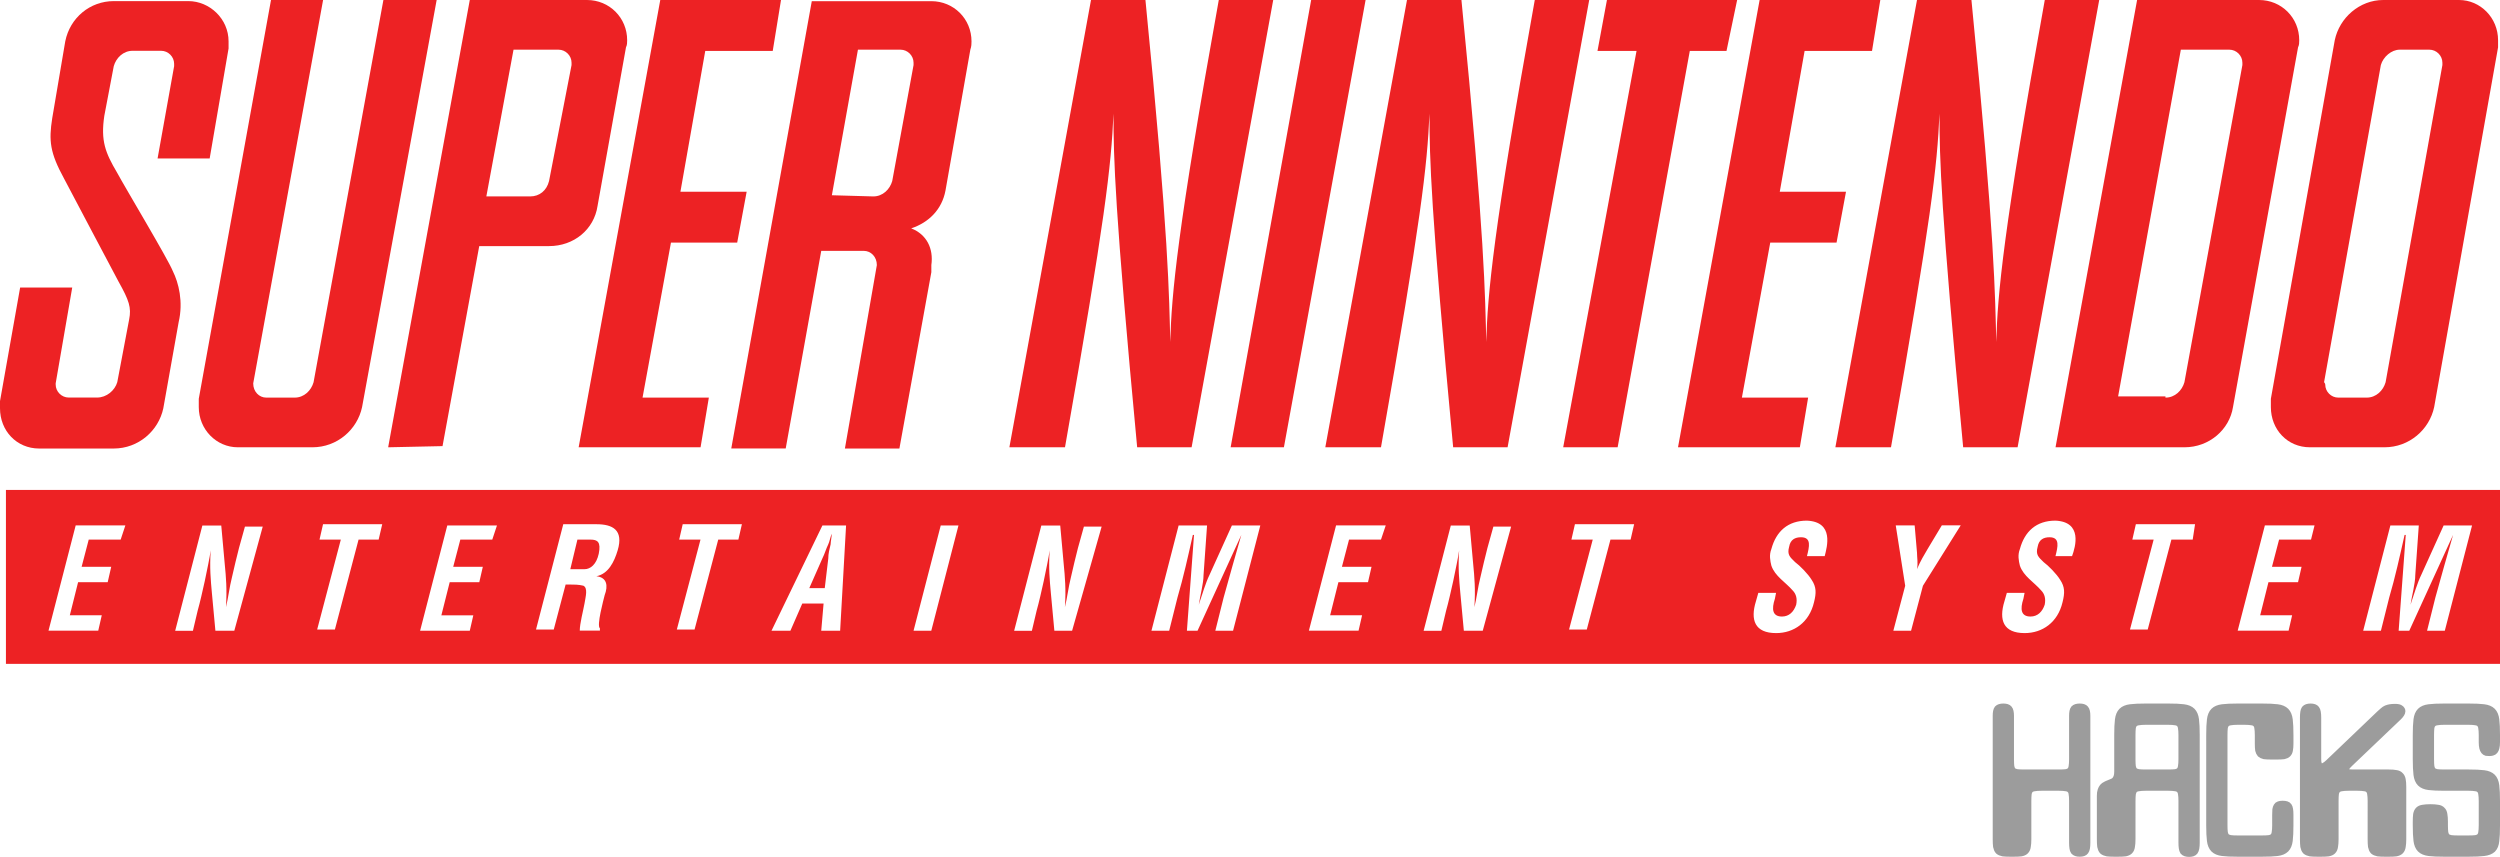 <?xml version="1.0" encoding="UTF-8" standalone="no"?>
<!-- Created with Inkscape (http://www.inkscape.org/) -->

<svg
   width="1016.213mm"
   height="348.315mm"
   viewBox="0 0 1016.213 348.315"
   version="1.1"
   id="svg1"
   inkscape:version="1.3.2 (091e20e, 2023-11-25, custom)"
   sodipodi:docname="snes-hacks.svg"
   xmlns:inkscape="http://www.inkscape.org/namespaces/inkscape"
   xmlns:sodipodi="http://sodipodi.sourceforge.net/DTD/sodipodi-0.dtd"
   xmlns="http://www.w3.org/2000/svg"
   xmlns:svg="http://www.w3.org/2000/svg">
  <sodipodi:namedview
     id="namedview1"
     pagecolor="#ffffff"
     bordercolor="#000000"
     borderopacity="0.25"
     inkscape:showpageshadow="2"
     inkscape:pageopacity="0.0"
     inkscape:pagecheckerboard="false"
     inkscape:deskcolor="#d1d1d1"
     inkscape:document-units="mm"
     inkscape:zoom="3.2409231"
     inkscape:cx="3928.9732"
     inkscape:cy="1441.4103"
     inkscape:window-width="3840"
     inkscape:window-height="2054"
     inkscape:window-x="-11"
     inkscape:window-y="-11"
     inkscape:window-maximized="1"
     inkscape:current-layer="layer1" />
  <defs
     id="defs1">
    <rect
       x="2764.785"
       y="1018.3"
       width="1623.264"
       height="706.2"
       id="rect1" />
  </defs>
  <g
     inkscape:label="Layer 1"
     inkscape:groupmode="layer"
     id="layer1"
     transform="translate(402.96,-13.758)">
    <g
       id="SNES_22_"
       transform="matrix(0.265,0,0,0.265,-402.96,13.758)">
      <g
         id="g15">
        <g
           id="g14">
          <g
             id="g13">
            <g
               id="g2">
              <path
                 class="st0"
                 d="m 179.7,265 c 12.7,23.6 78.1,132.5 85.3,150.7 9.1,18.2 16.3,47.2 9.1,78.1 L 250.5,626.3 C 243.2,660.8 212.4,688 174.3,688 H 59.9 C 25.4,687.9 0,660.7 0,626.2 0,622.6 0,618.9 0,615.3 L 30.9,441 h 79.9 L 85.4,588 c 0,1.8 0,1.8 0,1.8 0,10.9 9.1,20 20,20 H 149 c 14.5,0 27.2,-10.9 30.9,-23.6 L 198.1,490 c 3.6,-18.2 0,-29 -16.3,-58.1 C 169.1,408.3 114.6,304.8 98.3,274 76.5,234.1 74.7,215.9 80.1,181.4 l 20,-118 C 107.4,27.1 138.2,1.7 174.5,1.7 h 114.4 c 32.7,0 61.7,27.2 61.7,61.7 0,3.6 0,7.3 0,10.9 l -29,168.8 h -79.9 l 25.4,-141.6 c 0,-1.8 0,-1.8 0,-3.6 0,-10.9 -9.1,-20 -20,-20 h -43.6 c -14.5,0 -25.4,10.9 -29,23.6 L 160,177.7 c -5.7,38.3 1.5,56.5 19.7,87.3 z"
                 id="path1"
                 style="fill:#ed2224" />
            </g>
            <g
               id="g3">
              <path
                 class="st0"
                 d="m 388.4,588.1 c 0,1.8 0,1.8 0,0 0,12.7 9.1,21.8 20,21.8 H 452 c 14.5,0 25.4,-10.9 29,-23.6 L 588.1,0 h 81.7 L 555.4,624.4 c -7.3,34.5 -38.1,61.7 -76.2,61.7 H 364.8 c -32.7,0 -59.9,-27.2 -59.9,-61.7 0,-3.6 0,-7.3 0,-12.7 L 415.7,0 h 79.9 z"
                 id="path2"
                 style="fill:#ed2224" />
            </g>
            <g
               id="g4">
              <polygon
                 class="st0"
                 points="1074.6,686.1 887.6,686.1 1012.8,0 1198,0 1185.3,78.1 1081.8,78.1 1043.7,294.1 1145.3,294.1 1130.8,372.1 1029.2,372.1 985.6,609.9 1087.3,609.9 "
                 id="polygon2"
                 style="fill:#ed2224" />
            </g>
            <g
               id="g5">
              <path
                 class="st0"
                 d="M 1548.3,686.1 1673.5,0 h 83.5 c 36.3,366.7 36.3,455.6 38.1,524.6 C 1796.9,452 1806,352.2 1869.5,0 v 0 h 83.5 l -125.2,686.1 h -83.5 C 1709.8,319.4 1708,243.2 1708,174.2 c -3.6,81.7 -12.7,161.5 -74.4,511.9 z"
                 id="path3"
                 style="fill:#ed2224" />
            </g>
            <g
               id="g6">
              <polygon
                 class="st0"
                 points="2011.2,0 2094.7,0 1969.4,686.1 1887.7,686.1 "
                 id="polygon4"
                 style="fill:#ed2224" />
            </g>
            <g
               id="g7">
              <polygon
                 class="st0"
                 points="2481.3,686.1 2397.8,686.1 2510.3,78.1 2450.4,78.1 2464.9,0 2664.6,0 2648.3,78.1 2592,78.1 "
                 id="polygon5"
                 style="fill:#ed2224" />
            </g>
            <g
               id="g8">
              <polygon
                 class="st0"
                 points="2760.8,686.1 2573.9,686.1 2699.1,0 2884.2,0 2871.5,78.1 2768.1,78.1 2730,294.1 2831.6,294.1 2817.1,372.1 2715.4,372.1 2671.9,609.9 2773.5,609.9 "
                 id="polygon6"
                 style="fill:#ed2224" />
            </g>
            <g
               id="g9">
              <path
                 class="st0"
                 d="M 2032.9,686.1 2158.2,0 h 83.5 c 36.3,366.7 36.3,455.6 38.1,524.6 1.8,-72.6 10.9,-172.4 74.4,-524.6 v 0 h 83.5 L 2312.5,686.1 H 2229 c -34.5,-366.7 -36.3,-442.9 -36.3,-511.9 -3.6,81.7 -12.7,161.5 -74.4,511.9 0,0 -85.4,0 -85.4,0 z"
                 id="path7"
                 style="fill:#ed2224" />
            </g>
            <g
               id="g10">
              <path
                 class="st0"
                 d="M 2815.3,686.1 2940.5,0 h 83.5 c 36.3,366.7 36.3,455.6 38.1,524.6 C 3063.9,452 3073,352.2 3136.5,0 v 0 h 83.5 l -125.2,686.1 h -83.5 C 2976.8,319.4 2975,243.2 2975,174.2 c -3.6,81.7 -12.7,161.5 -74.4,511.9 z"
                 id="path8"
                 style="fill:#ed2224" />
            </g>
            <path
               class="st0"
               d="M 595.4,686.1 720.6,0 h 179.7 c 34.5,0 61.7,27.2 61.7,61.7 0,3.6 0,7.3 -1.8,10.9 l -43.6,243.2 c -5.4,36.3 -36.3,61.7 -74.4,61.7 H 735.1 L 678.8,684.3 Z M 813.2,301.3 c 14.5,0 25.4,-9.1 29,-23.6 L 876.7,99.8 c 0,0 0,-1.8 0,-3.6 0,-10.9 -9.1,-20 -20,-20 h -69 L 746,301.3 Z M 1345,406.6 v 0 c 0,-12.7 -9.1,-21.8 -20,-21.8 h -65.3 l -54.5,303.1 h -83.5 L 1245.2,1.8 h 183.3 c 34.5,0 61.7,27.2 61.7,61.7 0,3.6 0,7.3 -1.8,12.7 l -38.1,216 c -5.4,29 -25.4,49 -52.6,58.1 23.6,9.1 34.5,30.9 30.9,56.3 0,3.6 0,7.3 0,10.9 l -49,270.5 H 1296 Z m -5.4,-105.3 c 14.5,0 25.4,-10.9 29,-23.6 l 32.7,-177.9 c 0,-1.8 0,-1.8 0,-3.6 0,-10.9 -9.1,-20 -20,-20 H 1316 l -40,223.3 z M 3278.1,0 h 187 c 34.5,0 61.7,27.2 61.7,61.7 0,3.6 0,7.3 -1.8,10.9 l -99.8,551.8 c -5.4,34.5 -36.3,61.7 -74.4,61.7 H 3153 Z m 43.6,609.9 c 14.5,0 25.4,-10.9 29,-23.6 l 88.9,-486.5 c 0,-1.8 0,-1.8 0,-3.6 0,-10.9 -9.1,-20 -20,-20 h -74.4 L 3249,608 h 72.6 v 1.9 z M 3655.7,0 h 116.2 c 32.7,0 59.9,27.2 59.9,61.7 0,3.6 0,7.3 0,10.9 l -98,551.8 c -7.3,34.5 -38.1,61.7 -76.2,61.7 h -114.4 c -34.5,0 -59.9,-27.2 -59.9,-61.7 0,-3.6 0,-7.3 0,-12.7 l 98,-550 C 3588.5,27.2 3619.4,0 3655.7,0 Z m -89,589.9 c 0,10.9 9.1,20 20,20 h 43.6 c 14.5,0 25.4,-10.9 29,-23.6 l 87.1,-486.5 c 0,-1.8 0,-1.8 0,-3.6 0,-10.9 -9.1,-20 -20,-20 H 3681 c -12.7,0 -25.4,10.9 -29,23.6 l -87.1,486.5 c 1.8,1.8 1.8,3.6 1.8,3.6 z"
               id="path9"
               style="fill:#ed2224" />
            <g
               id="g12">
              <path
                 class="st0"
                 d="m 1265.1,902.1 5.4,-45.4 c 0,-7.3 1.8,-14.5 3.6,-21.8 0,-3.6 1.8,-12.7 1.8,-16.3 v 0 c -1.8,3.6 -3.6,12.7 -5.4,16.3 -3.6,7.3 -5.4,14.5 -9.1,21.8 l -20,45.4 z"
                 id="path10"
                 style="fill:#ed2224" />
              <path
                 class="st0"
                 d="m 905.7,827.7 h -20 l -10.9,45.4 h 21.8 c 9.1,0 18.2,-7.3 21.8,-23.6 3.7,-18.2 -1.8,-21.8 -12.7,-21.8 z"
                 id="path11"
                 style="fill:#ed2224" />
              <path
                 class="st0"
                 d="m 9.1,751.5 v 266.8 H 3839 V 751.5 Z m 176,76.2 h -49 l -10.9,41.7 h 45.4 l -5.4,23.6 h -45.4 l -12.7,50.8 h 49 l -5.4,23.6 H 74.4 l 41.7,-161.5 h 76.2 z m 174.3,139.8 h -29 L 325,909.4 c -1.8,-20 -3.6,-38.1 -1.8,-65.3 v 0 c -1.8,12.7 -5.4,29 -9.1,47.2 -3.6,16.3 -7.3,32.7 -10.9,45.4 l -7.3,30.9 h -27.2 l 41.7,-161.5 h 29 l 5.4,59.9 c 1.8,18.2 3.6,38.1 1.8,65.3 v 0 c 3.6,-14.5 5.4,-30.9 9.1,-45.4 3.6,-16.3 7.3,-30.9 10.9,-45.4 l 9.1,-32.7 H 403 Z M 580.8,827.7 H 550 l -36.3,137.9 h -27.2 l 36.3,-137.9 h -32.7 l 5.4,-23.6 h 90.8 z m 174.3,0 h -49 l -10.9,41.7 h 45.4 L 735.2,893 H 689.8 L 677,943.9 h 49 l -5.4,23.6 H 644.4 L 686.1,806 h 76.2 z M 947.5,844 c -5.4,18.2 -14.5,36.3 -32.7,39.9 v 0 c 16.3,1.8 18.2,14.5 12.7,29 -1.8,7.3 -12.7,47.2 -7.3,50.8 v 3.6 h -30.9 c 0,-10.9 5.4,-30.9 7.3,-41.7 1.8,-10.9 5.4,-23.6 -1.8,-27.2 -7.3,-1.8 -14.5,-1.8 -21.8,-1.8 h -5.4 l -18.2,69 H 822.2 L 864,804.1 h 50.8 c 25.4,0 41.8,9.1 32.7,39.9 z m 185.1,-16.3 h -30.9 l -36.3,137.9 h -27.2 l 36.3,-137.9 h -32.7 l 5.4,-23.6 h 90.8 z m 156.1,139.8 h -29 l 3.6,-41.7 h -32.7 l -18.2,41.7 h -29 L 1261.5,806 h 36.3 z m 139.8,0 h -27.2 L 1443,806 h 27.2 z m 216,0 h -27.2 l -5.4,-58.1 c -1.8,-20 -3.6,-38.1 -1.8,-65.3 v 0 c -1.8,12.7 -5.4,29 -9.1,47.2 -3.6,16.3 -7.3,32.7 -10.9,45.4 l -7.3,30.9 h -27.2 l 41.7,-161.5 h 29 l 5.4,59.9 c 1.8,18.2 3.6,38.1 1.8,65.3 v 0 c 3.6,-14.5 5.4,-30.9 9.1,-45.4 3.6,-16.3 7.3,-30.9 10.9,-45.4 l 9.1,-32.7 h 27.2 z m 246.9,0 h -27.2 l 12.7,-50.8 c 9.1,-32.7 18.2,-65.3 27.2,-96.2 v 0 l -67.2,147 h -16.3 l 10.9,-147 h -1.8 c -7.3,32.7 -14.5,65.3 -23.6,96.2 l -12.7,50.8 h -27.2 L 1807.9,806 h 43.6 l -5.4,76.2 c 0,12.7 -5.4,32.7 -7.3,45.4 v 0 c 5.4,-16.3 10.9,-34.5 16.3,-45.4 l 34.5,-76.2 h 43.6 z m 226.9,-139.8 h -49 l -10.9,41.7 h 45.4 l -5.4,23.6 H 2053 l -12.7,50.8 h 49 l -5.4,23.6 h -76.2 l 41.7,-161.5 h 76.2 z m 156.1,139.8 h -29 l -5.4,-58.1 c -1.8,-20 -3.6,-38.1 -1.8,-65.3 v 0 c -1.8,12.7 -5.4,29 -9.1,47.2 -3.6,16.3 -7.3,32.7 -10.9,45.4 l -7.3,30.9 h -27.2 l 41.7,-161.5 h 29 l 5.4,59.9 c 1.8,18.2 3.6,38.1 1.8,65.3 v 0 c 3.6,-14.5 5.4,-30.9 9.1,-45.4 3.6,-16.3 7.3,-30.9 10.9,-45.4 l 9.1,-32.7 h 27.2 z m 226.8,-139.8 h -30.9 L 2434,965.6 h -27.2 l 36.3,-137.9 h -32.7 l 5.4,-23.6 h 90.8 z m 297.7,25.4 h -27.2 c 3.6,-14.5 7.3,-29 -9.1,-29 -9.1,0 -16.3,3.6 -18.2,14.5 -3.6,12.7 1.8,16.3 9.1,23.6 7.3,5.4 20,18.2 25.4,27.2 7.3,10.9 7.3,20 3.6,34.5 -7.3,30.9 -30.9,47.2 -58.1,47.2 -32.7,0 -39.9,-20 -30.9,-49 l 3.6,-12.7 h 27.2 l -1.8,9.1 c -5.4,16.3 -3.6,27.2 10.9,27.2 10.9,0 18.2,-7.3 21.8,-18.2 1.8,-9.1 0,-16.3 -5.4,-21.8 -10.9,-12.7 -27.2,-21.8 -32.7,-38.1 -1.8,-7.3 -3.6,-16.3 0,-25.4 7.3,-27.2 25.4,-43.6 54.5,-43.6 41.9,1.9 31,40 27.3,54.5 z m 150.7,45.4 -18.2,69 h -27.2 l 18.2,-69 -14.5,-92.6 h 29 l 3.6,41.7 c 0,7.3 1.8,16.3 0,25.4 v 0 c 5.4,-12.7 10.9,-21.8 16.3,-30.9 l 21.8,-36.3 h 29 z m 228.7,-45.4 h -25.4 c 3.6,-14.5 7.3,-29 -9.1,-29 -9.1,0 -16.3,3.6 -18.2,14.5 -3.6,12.7 1.8,16.3 9.1,23.6 7.3,5.4 20,18.2 25.4,27.2 7.3,10.9 7.3,20 3.6,34.5 -7.3,30.9 -30.9,47.2 -58.1,47.2 -32.7,0 -39.9,-20 -30.9,-49 l 3.6,-12.7 h 27.2 l -1.8,9.1 c -5.4,16.3 -3.6,27.2 10.9,27.2 10.9,0 18.2,-7.3 21.8,-18.2 1.8,-9.1 0,-16.3 -5.4,-21.8 -10.9,-12.7 -27.2,-21.8 -32.7,-38.1 -1.8,-7.3 -3.6,-16.3 0,-25.4 7.3,-27.2 25.4,-43.6 54.5,-43.6 41.8,1.9 30.9,40 25.5,54.5 z m 185.1,-25.4 h -32.7 l -36.3,137.9 h -27.2 l 36.3,-137.9 h -32.7 l 5.4,-23.6 h 90.8 z m 181.5,0 h -49 l -10.9,41.7 h 45.4 L 3525,893 h -45.4 l -12.7,50.8 h 49 l -5.4,23.6 h -78.1 l 41.7,-161.5 h 76.2 z m 205.2,139.8 h -27.2 l 12.7,-50.8 c 9.1,-32.7 18.2,-65.3 27.2,-96.2 v 0 l -67.2,147 h -16.3 l 10.9,-147 h -1.8 c -7.3,32.7 -14.5,65.3 -23.6,96.2 l -12.7,50.8 h -27.2 L 3666.6,806 h 43.6 l -5.4,76.2 c 0,12.7 -5.4,32.7 -7.3,45.4 v 0 c 5.4,-16.3 10.9,-34.5 16.3,-45.4 l 34.5,-76.2 h 43.6 z"
                 id="path12"
                 style="fill:#ed2224" />
            </g>
          </g>
        </g>
      </g>
    </g>
    <path
       d="m 439.597,339.336 q 0,-1.834 -0.212,-2.963 -0.141,-1.129 -0.776,-1.693 -0.564,-0.635 -1.693,-0.776 -1.129,-0.212 -2.963,-0.212 h -7.056 q -1.834,0 -2.963,0.212 -1.129,0.141 -1.764,0.776 -0.564,0.564 -0.776,1.693 -0.141,1.129 -0.141,2.963 v 15.522 q 0,1.834 -0.212,2.963 -0.141,1.129 -0.776,1.764 -0.564,0.564 -1.693,0.776 -1.129,0.141 -2.963,0.141 h -1.411 q -1.834,0 -2.963,-0.141 -1.129,-0.212 -1.764,-0.776 -0.564,-0.635 -0.776,-1.764 -0.141,-1.129 -0.141,-2.963 v -50.095 q 0,-2.117 0.564,-2.822 0.635,-0.706 2.258,-0.706 1.623,0 2.187,0.706 0.635,0.706 0.635,2.822 v 17.639 q 0,1.834 0.141,2.963 0.212,1.129 0.776,1.764 0.635,0.564 1.764,0.776 1.129,0.141 3.034,0.141 h 14.041 q 1.834,0 2.963,-0.141 1.129,-0.212 1.693,-0.776 0.635,-0.635 0.776,-1.764 0.212,-1.129 0.212,-2.963 v -17.639 q 0,-2.117 0.564,-2.822 0.635,-0.706 2.258,-0.706 1.623,0 2.187,0.706 0.635,0.706 0.635,2.822 v 51.506 q 0,2.681 -0.635,3.457 -0.564,0.776 -2.187,0.776 -1.623,0 -2.258,-0.776 -0.564,-0.776 -0.564,-3.457 z m 23.989,15.522 q 0,1.834 -0.212,2.963 -0.141,1.129 -0.776,1.764 -0.564,0.564 -1.693,0.776 -1.129,0.141 -2.963,0.141 h -1.411 q -1.834,0 -2.963,-0.141 -1.129,-0.212 -1.764,-0.776 -0.564,-0.635 -0.776,-1.764 -0.141,-1.129 -0.141,-2.963 v -17.639 q 0,-1.341 0.282,-2.117 0.282,-0.847 0.706,-1.341 0.494,-0.564 1.129,-0.847 0.635,-0.353 1.411,-0.635 0.706,-0.282 1.341,-0.564 0.706,-0.282 1.129,-0.776 0.494,-0.564 0.776,-1.411 0.282,-0.847 0.282,-2.187 v -14.817 q 0,-3.951 0.282,-6.209 0.282,-2.258 1.411,-3.387 1.129,-1.129 3.387,-1.411 2.258,-0.282 6.209,-0.282 h 9.172 q 3.951,0 6.209,0.282 2.258,0.282 3.387,1.411 1.129,1.129 1.411,3.387 0.282,2.258 0.282,6.209 v 43.745 q 0,2.681 -0.635,3.528 -0.564,0.776 -2.187,0.776 -1.623,0 -2.258,-0.776 -0.564,-0.847 -0.564,-3.528 v -16.933 q 0,-1.834 -0.212,-2.963 -0.141,-1.129 -0.776,-1.693 -0.564,-0.635 -1.693,-0.776 -1.129,-0.212 -2.963,-0.212 h -9.172 q -1.834,0 -2.963,0.212 -1.129,0.141 -1.764,0.776 -0.564,0.635 -0.776,1.764 -0.141,1.129 -0.141,3.034 z m 20.461,-42.333 q 0,-1.834 -0.212,-2.963 -0.141,-1.129 -0.776,-1.693 -0.564,-0.635 -1.693,-0.776 -1.129,-0.212 -2.963,-0.212 h -9.172 q -1.834,0 -2.963,0.212 -1.129,0.141 -1.764,0.776 -0.564,0.564 -0.776,1.693 -0.141,1.129 -0.141,2.963 v 9.878 q 0,1.834 0.141,2.963 0.212,1.129 0.776,1.764 0.635,0.564 1.764,0.776 1.129,0.141 2.963,0.141 h 9.172 q 1.834,0 2.963,-0.141 1.129,-0.212 1.693,-0.776 0.635,-0.635 0.776,-1.764 0.212,-1.129 0.212,-2.963 z m 11.289,0 q 0,-3.951 0.282,-6.209 0.282,-2.258 1.411,-3.387 1.129,-1.129 3.387,-1.411 2.258,-0.282 6.209,-0.282 h 9.878 q 3.951,0 6.209,0.282 2.258,0.282 3.387,1.411 1.129,1.129 1.411,3.387 0.282,2.258 0.282,6.209 v 3.528 q 0,1.623 -0.212,2.611 -0.141,0.917 -0.706,1.482 -0.494,0.494 -1.482,0.706 -0.917,0.141 -2.469,0.141 h -2.893 q -1.623,0 -2.611,-0.141 -0.917,-0.212 -1.482,-0.706 -0.494,-0.564 -0.706,-1.482 -0.141,-0.988 -0.141,-2.611 v -3.457 q 0,-1.905 -0.212,-3.034 -0.141,-1.129 -0.776,-1.693 -0.564,-0.635 -1.693,-0.776 -1.129,-0.212 -2.963,-0.212 h -2.822 q -1.834,0 -2.963,0.212 -1.129,0.141 -1.764,0.776 -0.564,0.564 -0.776,1.693 -0.141,1.129 -0.141,2.963 v 36.689 q 0,1.834 0.141,2.963 0.212,1.129 0.776,1.764 0.635,0.564 1.764,0.776 1.129,0.141 2.963,0.141 h 9.878 q 1.834,0 2.963,-0.141 1.129,-0.212 1.693,-0.776 0.635,-0.635 0.776,-1.764 0.212,-1.129 0.212,-2.963 v -4.233 q 0,-1.341 0.07,-2.117 0.141,-0.847 0.423,-1.27 0.282,-0.494 0.776,-0.635 0.564,-0.212 1.482,-0.212 1.834,0 2.328,0.776 0.564,0.776 0.564,3.457 v 4.233 q 0,3.951 -0.282,6.209 -0.282,2.258 -1.411,3.387 -1.129,1.129 -3.387,1.411 -2.258,0.282 -6.209,0.282 h -9.878 q -3.951,0 -6.209,-0.282 -2.258,-0.282 -3.387,-1.411 -1.129,-1.129 -1.411,-3.387 -0.282,-2.258 -0.282,-6.209 z m 65.617,26.811 q 0,-1.834 -0.212,-2.963 -0.141,-1.129 -0.776,-1.693 -0.564,-0.635 -1.693,-0.776 -1.129,-0.212 -2.963,-0.212 h -3.528 q -1.834,0 -2.963,0.212 -1.129,0.141 -1.764,0.776 -0.564,0.564 -0.776,1.693 -0.141,1.129 -0.141,2.963 v 15.522 q 0,1.834 -0.212,2.963 -0.141,1.129 -0.776,1.764 -0.564,0.564 -1.693,0.776 -1.129,0.141 -2.963,0.141 h -1.411 q -1.834,0 -2.963,-0.141 -1.129,-0.212 -1.764,-0.776 -0.564,-0.635 -0.776,-1.764 -0.141,-1.129 -0.141,-2.963 v -49.389 q 0,-2.681 0.564,-3.457 0.635,-0.776 2.258,-0.776 1.623,0 2.187,0.776 0.635,0.776 0.635,3.457 v 16.933 q 0,2.681 1.27,3.104 1.27,0.353 3.387,-1.693 l 20.743,-19.826 q 0.776,-0.706 1.341,-1.199 0.635,-0.564 1.27,-0.847 0.706,-0.282 1.482,-0.423 0.847,-0.141 2.046,-0.141 1.623,0 2.117,0.494 0.564,0.423 0.564,0.988 0,0.847 -1.341,2.187 l -19.685,18.768 q -2.258,2.117 -2.117,3.175 0.141,1.058 3.387,1.058 h 14.464 q 1.834,0 2.893,0.212 1.129,0.141 1.693,0.776 0.635,0.564 0.847,1.693 0.212,1.129 0.212,2.963 v 21.167 q 0,1.834 -0.212,2.963 -0.141,1.129 -0.776,1.764 -0.564,0.564 -1.693,0.776 -1.129,0.141 -2.963,0.141 h -1.411 q -1.834,0 -2.963,-0.141 -1.129,-0.212 -1.764,-0.776 -0.564,-0.635 -0.776,-1.764 -0.141,-1.129 -0.141,-2.963 z m 18.344,-26.811 q 0,-3.951 0.282,-6.209 0.282,-2.258 1.411,-3.387 1.129,-1.129 3.387,-1.411 2.258,-0.282 6.209,-0.282 h 9.878 q 3.951,0 6.209,0.282 2.258,0.282 3.387,1.411 1.129,1.129 1.411,3.387 0.282,2.258 0.282,6.209 v 2.822 q 0,1.411 -0.212,2.258 -0.212,0.847 -0.564,1.27 -0.353,0.423 -0.917,0.564 -0.494,0.141 -1.129,0.141 -0.635,0 -1.199,-0.071 -0.494,-0.141 -0.847,-0.564 -0.353,-0.423 -0.564,-1.27 -0.212,-0.847 -0.212,-2.258 v -2.893 q 0,-1.834 -0.212,-2.963 -0.141,-1.129 -0.776,-1.693 -0.564,-0.635 -1.693,-0.776 -1.129,-0.212 -2.963,-0.212 h -9.878 q -1.834,0 -2.963,0.212 -1.129,0.141 -1.764,0.776 -0.564,0.564 -0.776,1.693 -0.141,1.129 -0.141,2.963 v 9.878 q 0,1.834 0.141,2.963 0.212,1.129 0.776,1.764 0.635,0.564 1.764,0.776 1.129,0.141 2.963,0.141 h 9.878 q 3.951,0 6.209,0.282 2.258,0.282 3.387,1.411 1.129,1.129 1.411,3.387 0.282,2.258 0.282,6.279 v 9.878 q 0,3.951 -0.282,6.209 -0.212,2.258 -1.341,3.387 -1.129,1.058 -3.457,1.341 -2.258,0.282 -6.209,0.282 h -9.878 q -3.951,0 -6.209,-0.282 -2.258,-0.282 -3.387,-1.411 -1.129,-1.129 -1.411,-3.387 -0.282,-2.258 -0.282,-6.209 v -1.411 q 0,-1.834 0.141,-2.963 0.212,-1.129 0.776,-1.693 0.635,-0.635 1.764,-0.776 1.129,-0.212 2.963,-0.212 1.834,0 2.963,0.212 1.129,0.141 1.693,0.776 0.635,0.564 0.776,1.693 0.212,1.129 0.212,2.963 v 1.411 q 0,1.834 0.141,2.963 0.212,1.129 0.776,1.764 0.635,0.564 1.764,0.776 1.129,0.141 2.963,0.141 h 4.233 q 1.834,0 2.963,-0.141 1.129,-0.212 1.693,-0.776 0.635,-0.635 0.776,-1.693 0.212,-1.129 0.212,-3.034 v -9.807 q 0,-1.905 -0.212,-3.034 -0.141,-1.129 -0.776,-1.693 -0.564,-0.635 -1.693,-0.776 -1.129,-0.212 -2.963,-0.212 h -9.878 q -3.951,0 -6.209,-0.282 -2.258,-0.282 -3.387,-1.411 -1.129,-1.129 -1.411,-3.387 -0.282,-2.258 -0.282,-6.209 z"
       id="text1"
       style="font-size:266.667px;font-family:'Lazenby Computer';-inkscape-font-specification:'Lazenby Computer';text-align:end;text-anchor:end;white-space:pre;fill:#9c9c9c;fill-opacity:1;fill-rule:evenodd;stroke:#9c9c9c;stroke-width:3;stroke-linejoin:round;stroke-dasharray:none"
       aria-label="HACKS" />
  </g>
</svg>
